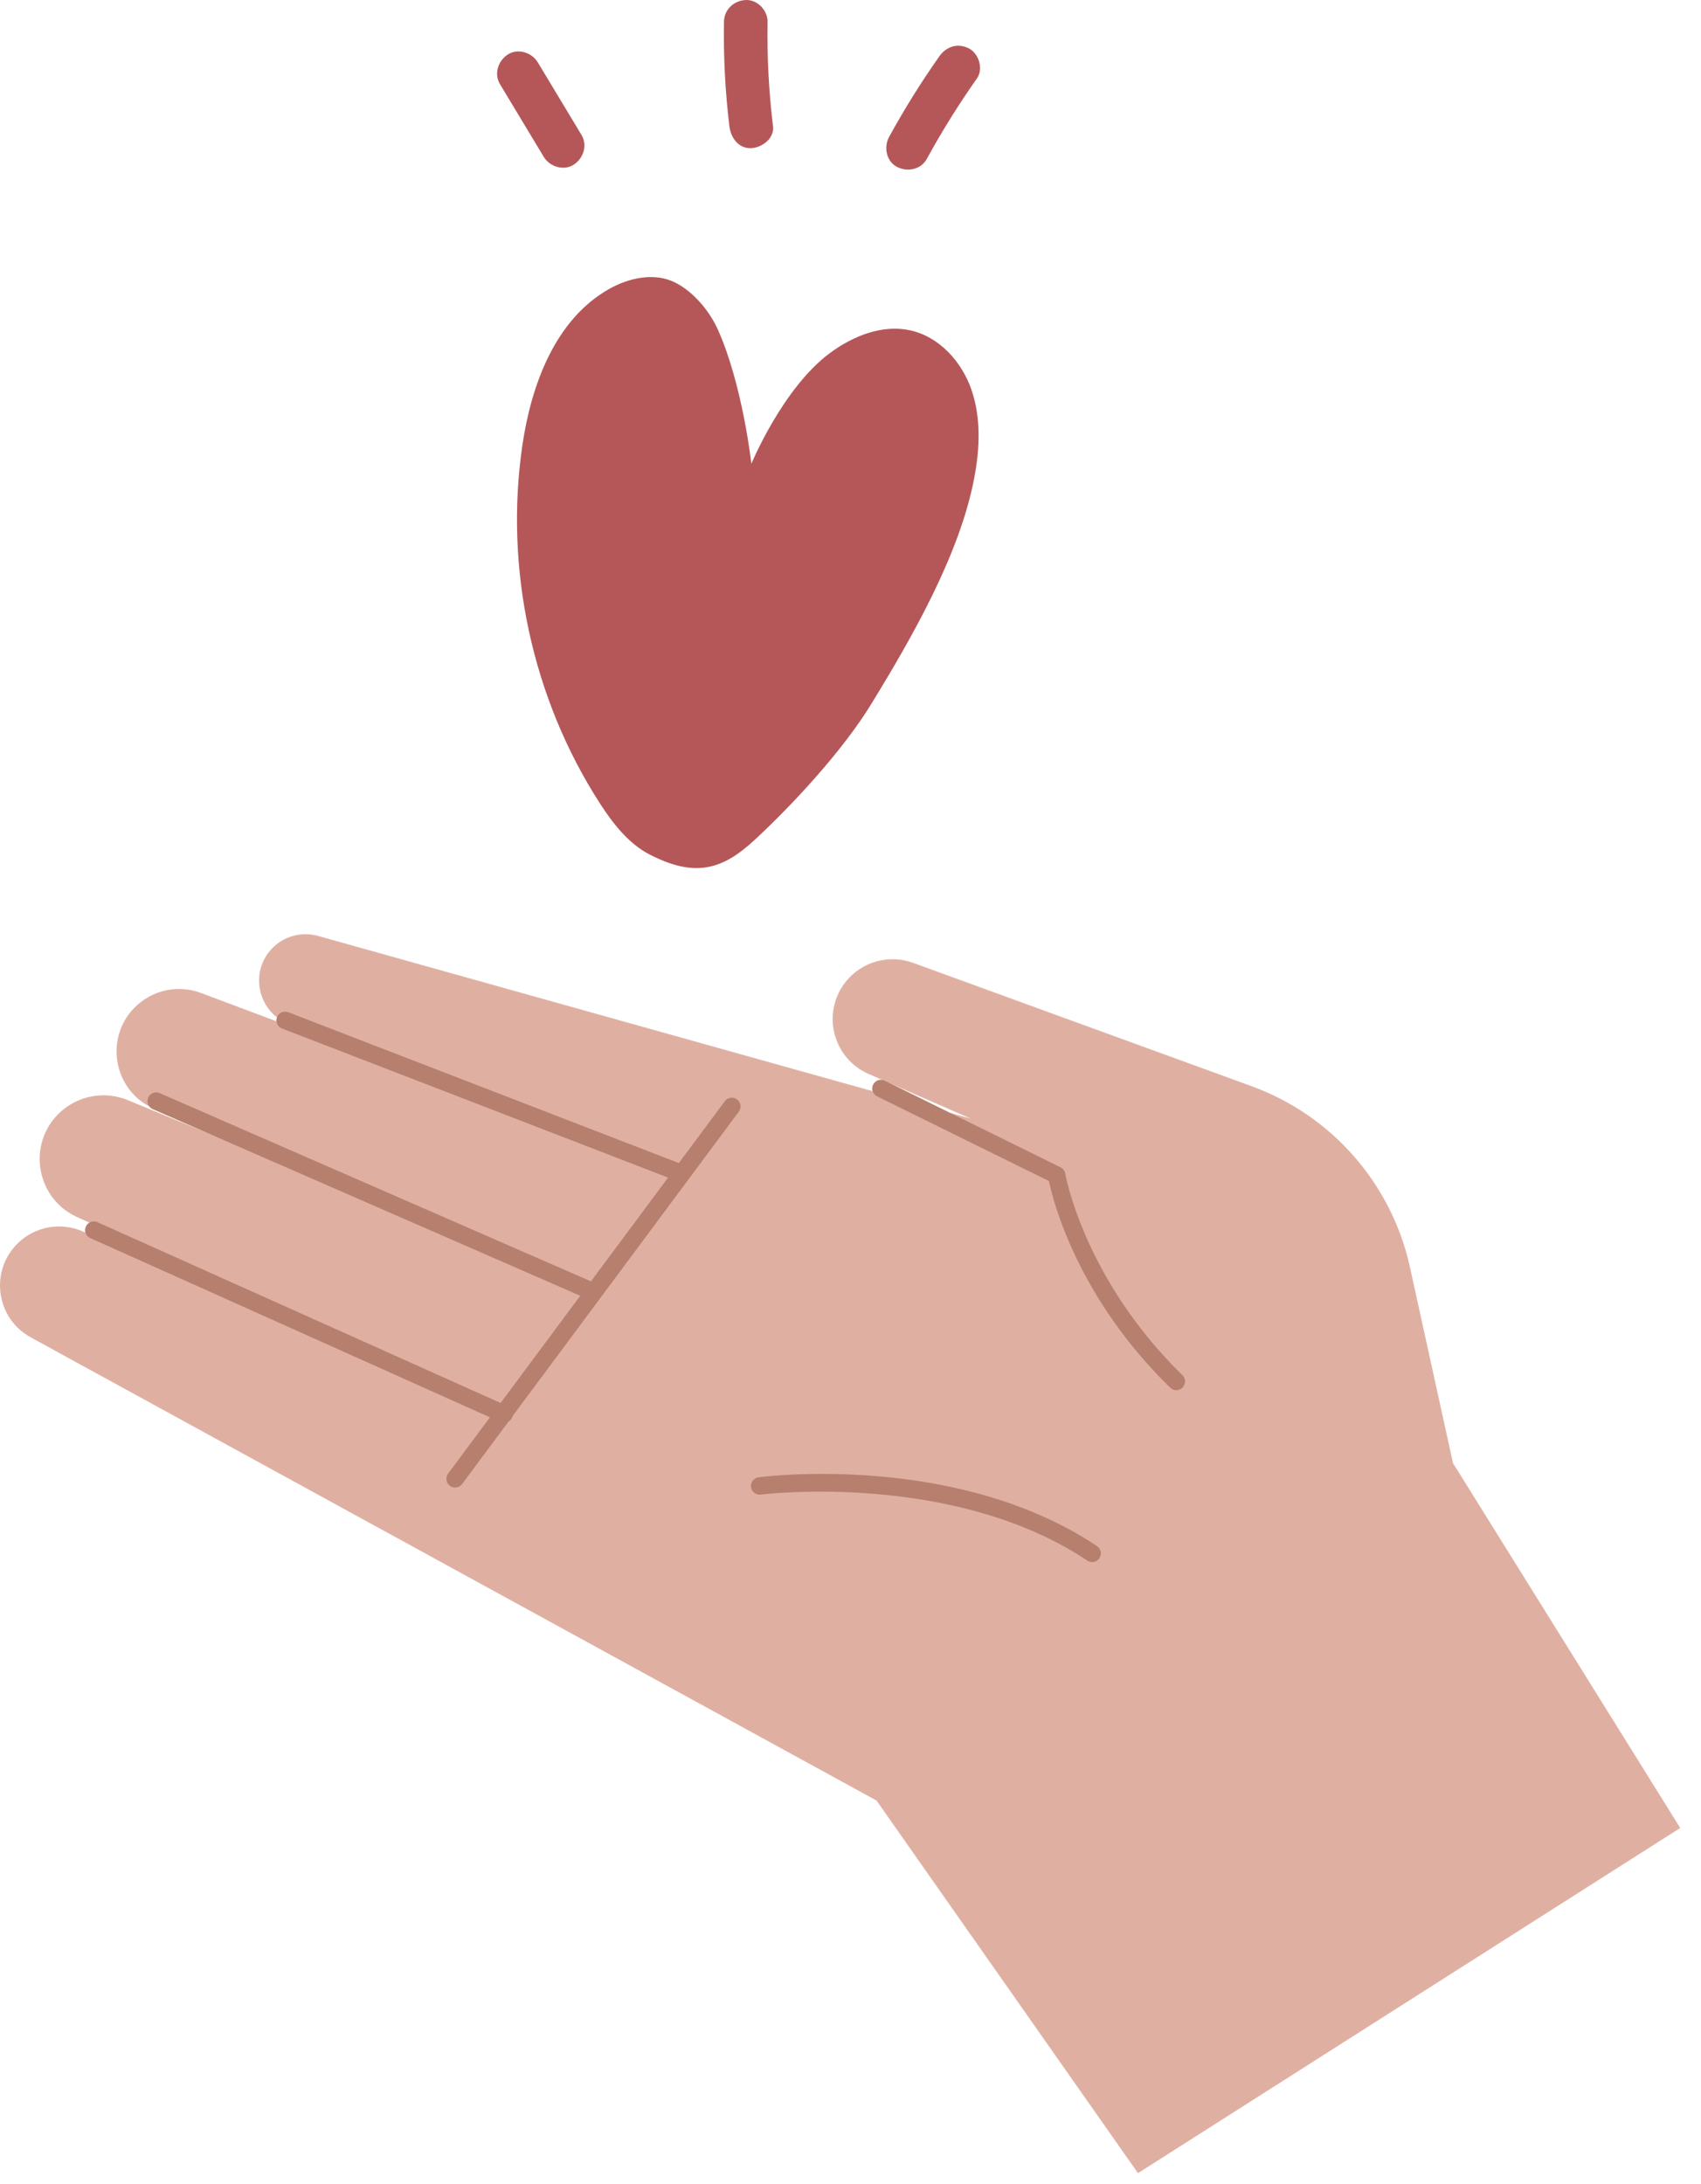 <svg width="67" height="86" viewBox="0 0 67 86" fill="none" xmlns="http://www.w3.org/2000/svg">
<path d="M57.233 57.62L55.536 49.9C54.814 46.613 52.461 43.924 49.299 42.772L35.963 37.914C35.017 37.569 33.955 37.864 33.322 38.647C32.345 39.858 32.786 41.665 34.211 42.289L38.237 44.05L12.528 36.855C11.925 36.686 11.278 36.837 10.812 37.255C9.794 38.171 10.104 39.839 11.384 40.327L26.709 46.157L7.918 39.101C7.121 38.802 6.225 38.936 5.55 39.456C4.054 40.61 4.362 42.95 6.106 43.677L23.338 50.862L5.03 43.32C4.188 42.972 3.223 43.11 2.51 43.677C1.042 44.846 1.329 47.153 3.039 47.927L19.675 55.453L3.235 48.48C2.373 48.114 1.375 48.301 0.704 48.954C-0.417 50.046 -0.163 51.91 1.21 52.662L34.525 70.902L44.823 85.574L66.182 71.982L57.234 57.619L57.233 57.62Z" fill="#DFB0A2"/>
<path d="M19.697 3.32C20.271 4.273 20.845 5.225 21.419 6.179C21.651 6.564 22.201 6.74 22.595 6.487C22.981 6.238 23.151 5.723 22.903 5.311C22.328 4.358 21.755 3.406 21.18 2.452C20.948 2.067 20.398 1.891 20.005 2.144C19.618 2.393 19.448 2.908 19.697 3.32Z" fill="#B55759"/>
<path d="M28.516 0.859C28.493 2.235 28.565 3.61 28.73 4.976C28.785 5.42 29.086 5.857 29.589 5.834C30.008 5.816 30.506 5.453 30.448 4.976C30.282 3.61 30.21 2.235 30.233 0.859C30.241 0.41 29.833 -0.02 29.375 0.001C28.902 0.021 28.523 0.378 28.516 0.859Z" fill="#B55759"/>
<path d="M36.998 2.22C36.278 3.24 35.618 4.3 35.019 5.395C34.803 5.789 34.909 6.349 35.327 6.57C35.73 6.782 36.272 6.683 36.502 6.262C37.102 5.167 37.763 4.107 38.481 3.087C38.741 2.718 38.559 2.116 38.173 1.912C37.732 1.679 37.275 1.827 36.998 2.22Z" fill="#B55759"/>
<path d="M46.333 54.742C46.246 54.742 46.16 54.71 46.094 54.645C42.463 51.104 41.497 47.364 41.315 46.507L34.547 43.172C34.378 43.088 34.307 42.883 34.391 42.712C34.475 42.541 34.68 42.471 34.851 42.555L41.772 45.965C41.871 46.014 41.941 46.107 41.959 46.216C41.966 46.258 42.698 50.372 46.574 54.151C46.71 54.284 46.712 54.502 46.58 54.638C46.513 54.707 46.424 54.741 46.334 54.741L46.333 54.742Z" fill="#B67F6E"/>
<path d="M26.71 46.499C26.668 46.499 26.627 46.491 26.586 46.476L11.107 40.5C10.93 40.431 10.841 40.232 10.91 40.056C10.979 39.878 11.178 39.791 11.354 39.859L26.833 45.835C27.01 45.904 27.098 46.103 27.03 46.279C26.977 46.415 26.847 46.499 26.709 46.499H26.71Z" fill="#B67F6E"/>
<path d="M23.337 51.204C23.292 51.204 23.245 51.194 23.2 51.175L6.015 43.675C5.841 43.599 5.761 43.396 5.838 43.222C5.914 43.048 6.116 42.968 6.29 43.045L23.476 50.544C23.65 50.621 23.729 50.823 23.653 50.997C23.596 51.127 23.47 51.204 23.337 51.204Z" fill="#B67F6E"/>
<path d="M19.853 56.027C19.806 56.027 19.758 56.018 19.712 55.997L3.555 48.753C3.382 48.675 3.304 48.472 3.382 48.299C3.46 48.126 3.662 48.049 3.835 48.126L19.993 55.37C20.166 55.447 20.244 55.651 20.166 55.824C20.109 55.951 19.983 56.027 19.853 56.027Z" fill="#B67F6E"/>
<path d="M17.925 58.576C17.855 58.576 17.782 58.555 17.721 58.509C17.568 58.396 17.537 58.18 17.65 58.028L28.55 43.363C28.663 43.211 28.879 43.179 29.031 43.292C29.183 43.406 29.215 43.621 29.102 43.773L18.202 58.438C18.134 58.529 18.031 58.576 17.925 58.576Z" fill="#B67F6E"/>
<path d="M43.019 61.51C42.954 61.51 42.887 61.491 42.828 61.452C37.532 57.921 30.042 58.844 29.966 58.854C29.778 58.877 29.606 58.745 29.581 58.558C29.557 58.37 29.689 58.198 29.877 58.173C30.193 58.131 37.695 57.204 43.209 60.881C43.367 60.986 43.41 61.2 43.305 61.357C43.239 61.456 43.13 61.511 43.019 61.511V61.51Z" fill="#B67F6E"/>
<path d="M38.266 15.35C37.883 14.241 36.995 13.258 35.853 13.008C34.755 12.768 33.608 13.226 32.7 13.894C30.837 15.265 29.596 18.259 29.596 18.259C29.596 18.259 29.252 15.174 28.288 13.005C27.957 12.26 27.327 11.497 26.602 11.13C25.783 10.716 24.773 10.934 23.975 11.389C21.875 12.586 20.93 15.13 20.576 17.532C19.86 22.4 20.969 27.518 23.635 31.644C24.127 32.406 24.746 33.21 25.566 33.637C27.346 34.562 28.433 34.268 29.71 33.087C31.265 31.649 33.205 29.535 34.303 27.746C36.007 24.971 37.81 21.777 38.372 18.833C38.592 17.679 38.648 16.46 38.265 15.351L38.266 15.35Z" fill="#B55759"/>
</svg>
